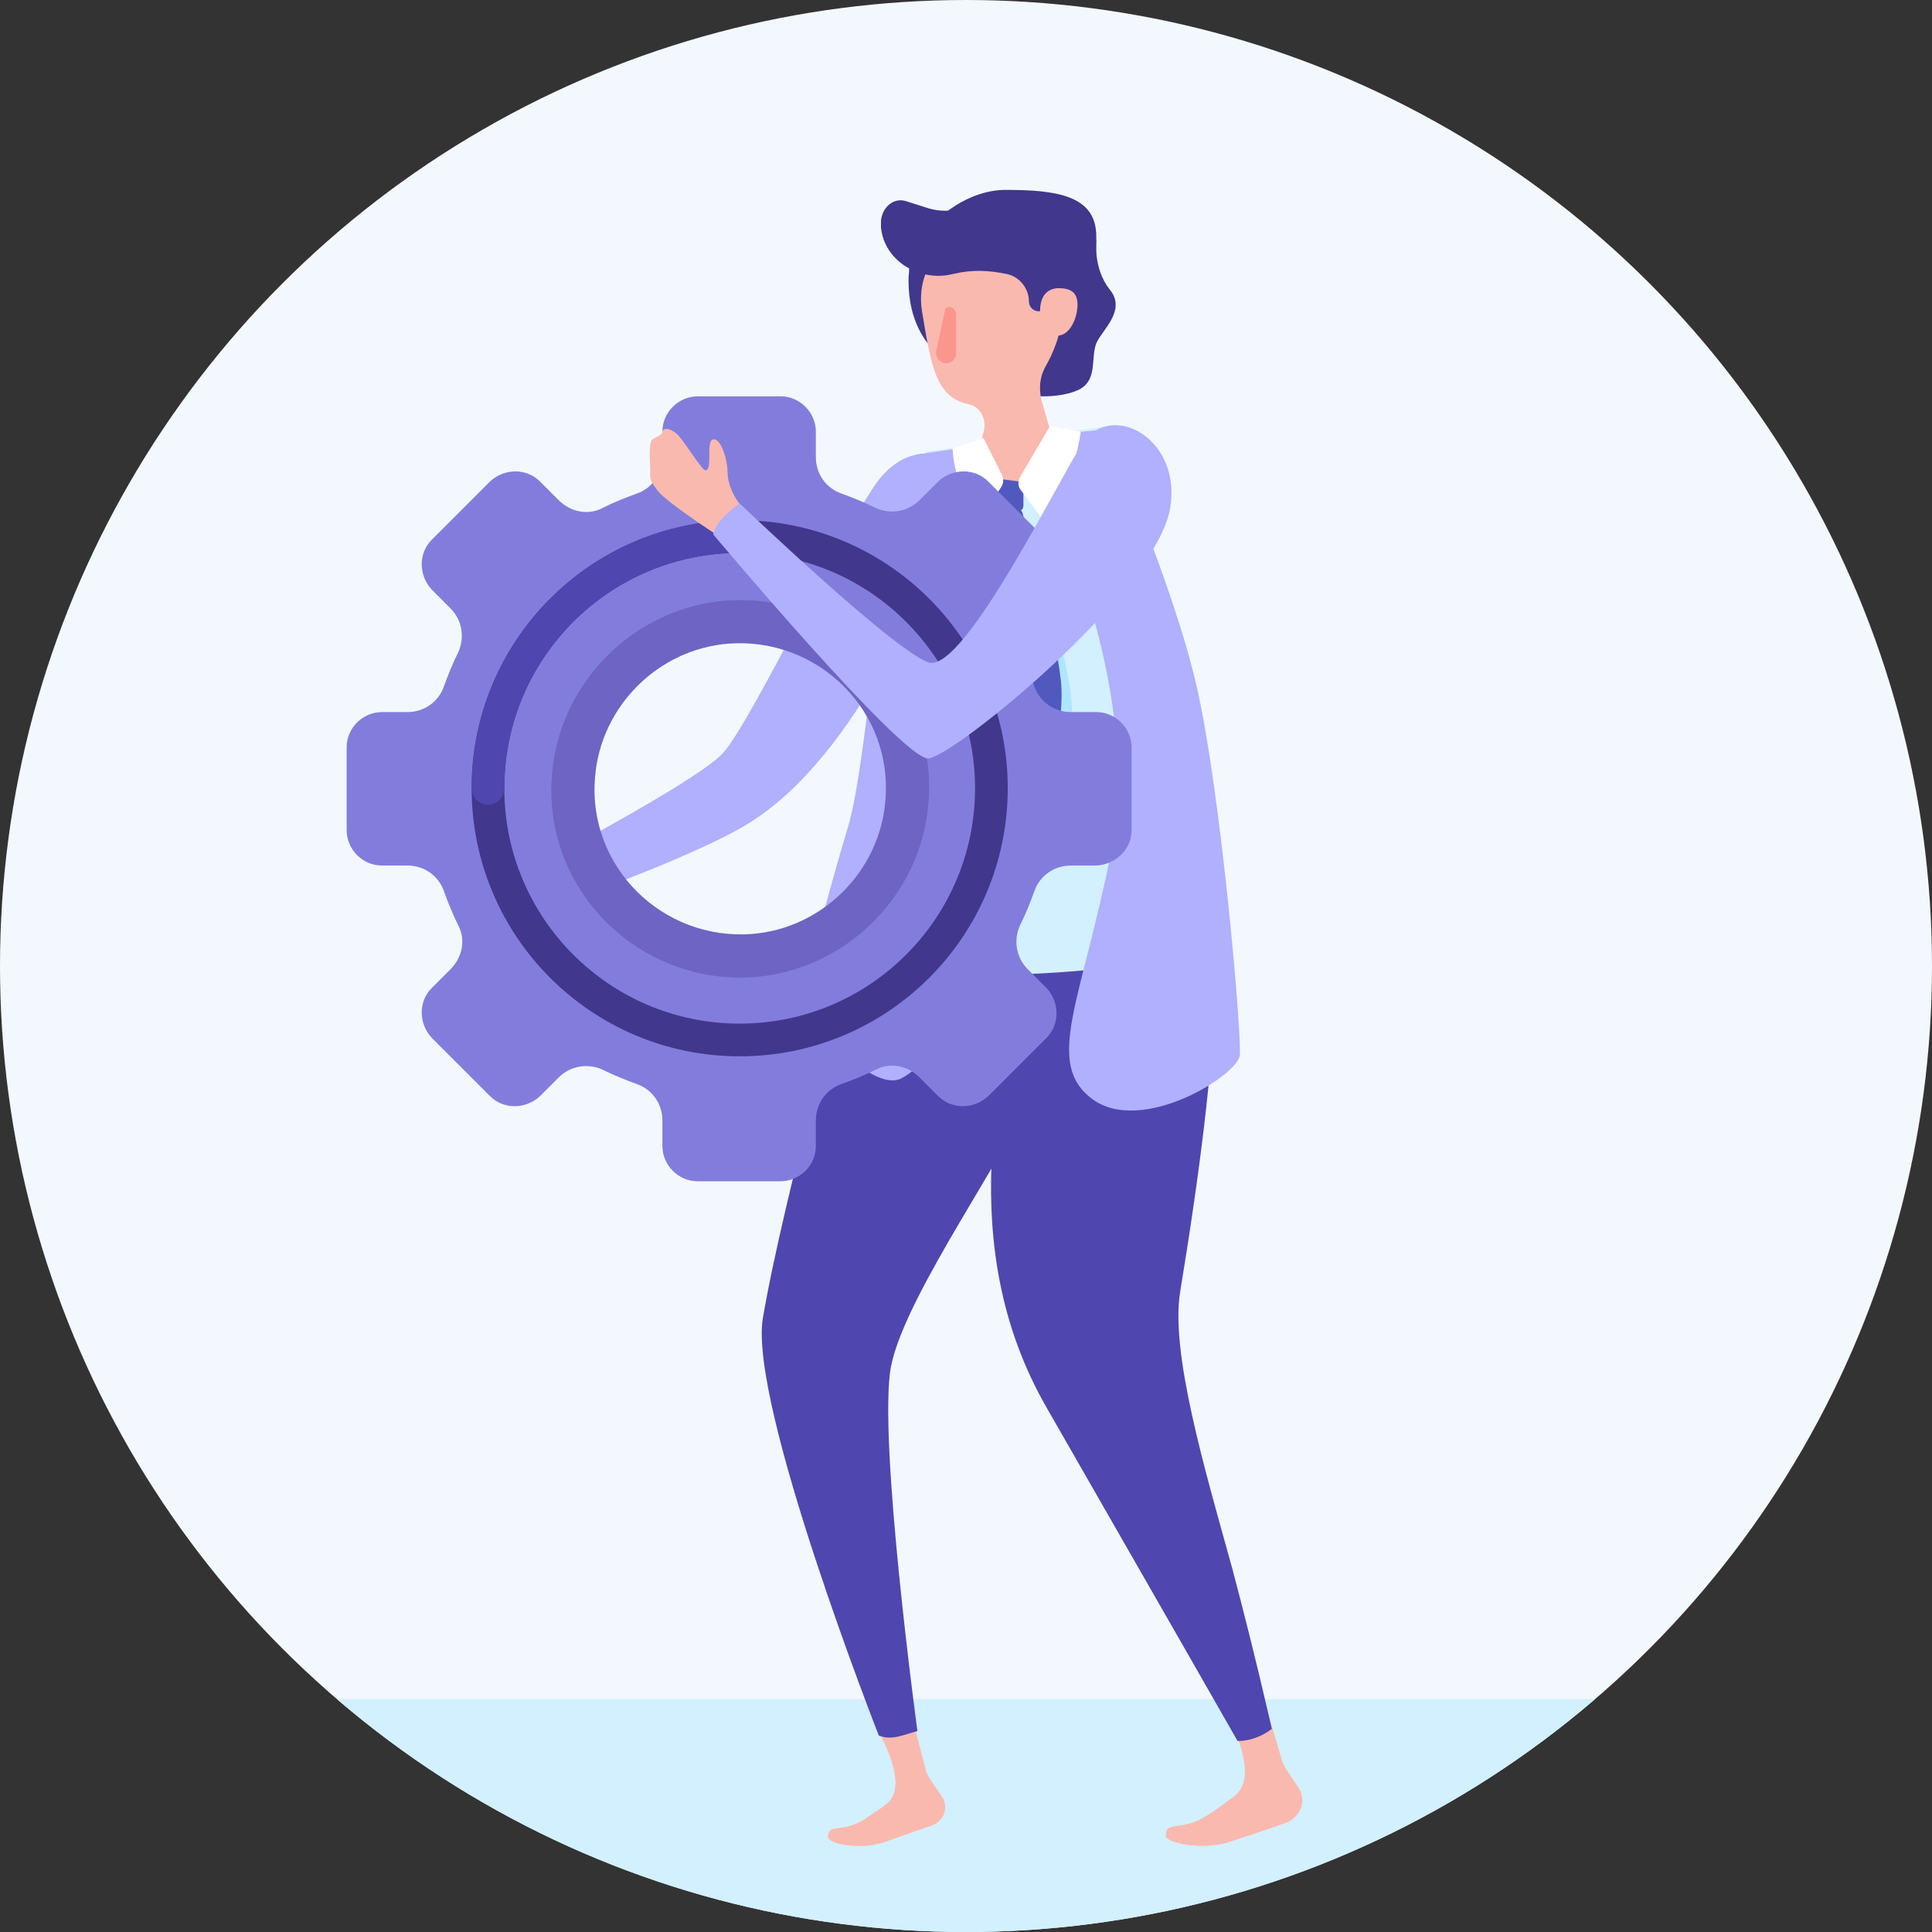 <?xml version="1.0" encoding="utf-8"?>
<!-- Generator: Adobe Illustrator 19.0.0, SVG Export Plug-In . SVG Version: 6.00 Build 0)  -->
<svg version="1.1" id="Layer_1" xmlns="http://www.w3.org/2000/svg" xmlns:xlink="http://www.w3.org/1999/xlink" x="0px" y="0px"
	 viewBox="-210 333.9 175 175" style="enable-background:new -210 333.9 175 175;" xml:space="preserve">
<rect x="-210" y="333.9" width="175" height="175" fill="#333333" stroke="none"/>
<style type="text/css">
	.st0{fill:#F3F8FE;}
	.st1{clip-path:url(#SVGID_2_);fill:#D2F0FF;}
	.st2{fill:#FAB9AF;}
	.st3{fill:#B0B0FF;}
	.st4{fill:#5046AF;}
	.st5{fill:#D2F0FF;}
	.st6{fill:#41378C;}
	.st7{fill:#FA968C;}
	.st8{fill:#AFE6FF;}
	.st9{fill:#5159BF;}
	.st10{fill:#FFFFFF;}
	.st11{fill:#6E64C3;}
	.st12{fill:#827DDC;}
	.st13{fill:none;stroke:#41378C;stroke-width:2.962;stroke-miterlimit:10;}
	.st14{fill:none;stroke:#5046AF;stroke-width:2.962;stroke-linecap:round;stroke-miterlimit:10;}
</style>
<g>
	<circle class="st0" cx="-122.5" cy="421.4" r="87.5"/>
	<g>
		<defs>
			<circle id="SVGID_1_" cx="-122.5" cy="421.4" r="87.5"/>
		</defs>
		<clipPath id="SVGID_2_">
			<use xlink:href="#SVGID_1_"  style="overflow:visible;"/>
		</clipPath>
		<rect x="-180.9" y="487.8" class="st1" width="116.8" height="21.8"/>
	</g>
	<g>
		<path class="st2" d="M-127.6,488.6l1.5,5.8c0.1,0.2,0.2,0.4,0.3,0.6l1.1,1.6c0.7,1,0.2,2.3-1,2.7c0,0-2.1,0.7-4.3,1.5
			c-2.2,0.7-5,0.1-5-0.5c0-1.3,1.2-0.3,3.3-1.6c0.7-0.5,1.4-0.9,2-1.4c1.8-1.4,0.2-4.9-0.9-6.9c-0.4-0.7,0-2.5,0.8-2.6l0.5-0.1
			C-128.6,487.4-127.8,487.8-127.6,488.6z"/>
		<path class="st2" d="M-128.9,438.8c-0.4-1.1-0.7-2.2-0.9-2.6c-0.1-0.2-0.5-0.6-0.6-0.7c-0.3-0.3-0.8-0.8-0.9-1.3l-0.3-1.9
			c-0.1-0.9-0.7-1.6-1.6-1.4l0,0c-1,0.1-1.3,1.1-1.1,2l0.2,1.3c0.2,0.8,0,1.6-0.1,2.4c-0.2,1.6,0.4,3.4,1.1,4.8
			c0.4,0.9,1.7,1.2,3.3,1.7c0.8,0.2,2.2,0.3,1.5-0.6c-0.5-0.7-3-1.5-2.7-4.1c0-0.1,0.1-0.4,0.2-0.5c0.5-0.1,0.7,0.9,1,1.4
			c0.4,0.6,0.9,0.9,1.2,0.7C-128.2,440-128.6,439.6-128.9,438.8z"/>
		<path class="st3" d="M-123.7,379.6c-2.6,8.3-9.4,23.8-19.2,29.3c-6.7,3.8-22.9,9.2-22.9,9.2s-0.5-0.7-0.9-1.3
			c-0.4-0.6-0.6-1.4-0.6-1.4s20.1-10.3,22.8-13.3c2.7-3,11.7-22.1,14.4-25.1C-126.9,373.4-122.3,374.9-123.7,379.6z"/>
		<polygon class="st2" points="-132.5,419.6 -126.1,374.9 -109,372.5 -100,419.3 		"/>
		<path class="st2" d="M-95.6,487.5l1.7,5.8c0.1,0.3,0.2,0.5,0.3,0.7l1.2,1.8c0.8,1.2,0.2,2.7-1.1,3.2c0,0-2.5,0.9-5,1.7
			c-2.6,0.9-5.9,0.1-5.9-0.5c0-1.5,1.4-0.3,3.8-1.9c0.8-0.5,1.6-1.1,2.4-1.7c2.1-1.6,0.3-5.7-1-8c-0.5-0.8,0-1.9,1-2.1l0.6-0.1
			C-96.8,486.1-95.9,486.6-95.6,487.5z"/>
		<path class="st4" d="M-113.4,420l-19-1.6c0,0-6.7,24.2-8.5,34.9c-1.3,7.8,10.5,37.8,10.5,37.8c1.2,0.5,2.3-0.1,3.5-0.4
			c0,0-3.6-26.5-2.4-33c1.3-6.7,11.4-20.4,12.1-24C-115.9,426.4-113.4,420-113.4,420z"/>
		<path class="st4" d="M-117.3,420.3c-2,10.5-6.4,26.3,2.1,41.1c8.5,14.8,17.3,30.2,17.3,30.2c1.1,0,2.2-0.4,3.1-1.1
			c0,0-1.5-6.7-3.6-14.6c-2.5-9-5.6-19.5-4.7-25c1.7-10.3,3.6-24,3-30.7C-100.6,413.6-116.3,414.7-117.3,420.3z"/>
		<path class="st5" d="M-132.2,420.2c-0.7-0.3-1-1-0.9-1.8l7-43.6l17.2-2.4l9.2,46c0.2,0.9-0.4,1.7-1.3,1.9
			c-3.2,0.6-10.9,1.9-19.5,1.9C-127,422.3-130.6,421-132.2,420.2z"/>
		<path class="st3" d="M-112.8,384.1c2.1,5.7,5.4,16.8,3.5,26.7c-2.7,13.8-6.2,19.4-1.7,22.7c4.5,3.2,13.1-2.2,13.3-4
			c0.2-1.8-1.7-23.8-3.9-33.4c-2.2-9.6-8.3-23.3-8.3-23.3l-3.2,0.3C-113,373.1-113.8,381.4-112.8,384.1z"/>
		<path class="st3" d="M-123.1,374.5c0,0-1.3,6.2-0.3,15.5s3.4,37.4-5,41.6c-2.7,1.3-8.7-5.6-8.7-6.8c0-2.2,2-9.6,4-16.3
			c1.5-5.4,3.1-23.5,3.7-30.4c0.1-1.6,1.3-2.9,2.9-3.1L-123.1,374.5z"/>
		<g>
			<path class="st6" d="M-110.7,355.6c0,0-0.3,2.6,1.2,4.5c1.6,1.9-0.7,3.7-1.2,4.9c-0.5,1.3,0.1,3.2-1.4,4.1
				c-1.5,0.9-5.7,1.1-6.4-0.4C-119.1,367.1-115.4,354.7-110.7,355.6z"/>
			<path class="st6" d="M-127.7,359c-0.2,8.5,7.6,10.1,12.2,10.1c4.6,0,4.8-10.1,4.8-13.8c0-3.7-3.6-4.2-8.2-4.2
				c-3.6,0-7,2.8-8.4,5.5C-127.7,357.2-127.6,358.2-127.7,359z"/>
			<path class="st2" d="M-119.1,354.3c3.8,0,5.3,2.7,5.3,7.8c0,1.9-0.8,3.8-1.5,5c-0.5,0.9-0.6,1.9-0.4,2.9l0.8,2.8
				c0.6,2.6-0.7,4.1-2.5,4.6c-0.9,0.3-2,0.1-2.8-0.5c-1-0.6-1-1.9-0.9-3.1l0.2-0.8c0.3-1.1-0.3-2.3-1.4-2.5c-3-0.6-3.4-3.7-4.2-8.5
				C-127.2,357.1-122.9,354.3-119.1,354.3z"/>
			<path class="st6" d="M-128,352.1l2.2,0.7c0.8,0.2,1.7,0.3,2.5,0l4.4-1.3c2.7,0,7,1.5,6.5,5.3l-0.5,2.7c-0.2,1.1-1.1,1.9-2.2,2
				l0,0c-0.1,0.4-0.4,0.6-0.8,0.6c-0.5,0-0.9-0.4-0.9-0.9l0,0c0-1.2-0.9-2.3-2.1-2.5c-1.5-0.3-3-0.4-4.7,0c-3,0.8-6.3-1.1-6.6-4.2
				c0-0.2,0-0.4,0-0.6C-130.1,352.7-129.1,351.8-128,352.1z"/>
			<path class="st2" d="M-115.8,362.2c0,1.2,0.4,2.1,1.6,2.1c1.1,0,1.8-1.6,1.8-2.8c0-1.2-0.7-1.5-1.8-1.5
				C-115.4,360.1-115.8,361-115.8,362.2z"/>
			<path class="st7" d="M-125.2,365.7c-0.1,0.5,0.3,1.1,0.9,1.1l0,0c0.5,0,0.9-0.4,0.9-0.8l0-3.7c0-0.1-0.1-0.3-0.2-0.4
				c-0.1-0.1-0.2-0.2-0.4-0.2c-0.2,0-0.4,0.1-0.4,0.3L-125.2,365.7z"/>
		</g>
		<path class="st8" d="M-117.4,381.2c0.2,0,0.4,0.1,0.5,0.4c0.6,1.9,3.3,10.5,3.9,15.2c0.5,3.8-1.1,10.5-1.9,13.9
			c-0.3,1.3-1.2,2.5-2.4,3.2l-0.6,0.4c-0.5,0.3-1.2,0.1-1.5-0.4l-0.5-0.9c-0.4-0.6-0.4-1.4-0.2-2.1c1-2.7,3.6-9.9,3.4-14.6
			c-0.1-1.7-1.7-11.9-2.1-14.5c-0.1-0.3,0.2-0.6,0.5-0.6L-117.4,381.2z"/>
		<path class="st9" d="M-117.9,379.9c0.2,0,0.4,0.2,0.5,0.4c0.5,1.9,3,10.6,3.5,15.3c0.4,3.8-1.3,10.5-2.3,13.9
			c-0.4,1.3-1.3,2.5-2.5,3.1l-0.6,0.3c-0.5,0.3-1.2,0.1-1.5-0.4l-0.5-0.9c-0.4-0.7-0.4-1.4-0.1-2.1c1.1-2.7,3.8-9.8,3.7-14.5
			c0-1.7-1.4-11.9-1.8-14.5c0-0.3,0.2-0.6,0.5-0.6L-117.9,379.9z"/>
		<path class="st9" d="M-119.4,380.2h1.6c0.3,0,0.5-0.2,0.5-0.5V378c0-0.3-0.2-0.5-0.5-0.5l-1.5-0.2c-0.3,0-0.7,0.4-0.7,0.7v1.6
			C-119.9,380-119.6,380.2-119.4,380.2z"/>
		<path class="st10" d="M-114.9,372.5l2.8,0.5c0,0-0.6,4.5-2.8,7.9c-0.2,0.2-0.5,0.2-0.7,0l-2-2.7c-0.2-0.3-0.2-0.7,0-1.1
			L-114.9,372.5z"/>
		<path class="st10" d="M-120.9,373.6l-2.8,0.9c0,0-0.1,2.8,2.1,6c0.2,0.2,0.5,0.2,0.7,0l1.6-2.5c0.2-0.3,0.2-0.7,0.1-1
			L-120.9,373.6z"/>
		<g>
			<path class="st11" d="M-115.6,408.2v-5.8c0-1.3-1.1-2.4-2.4-2.4h-1.8c-1.1,0-2.2-0.7-2.5-1.8c-0.3-0.8-0.6-1.6-1-2.4
				c-0.5-1-0.3-2.3,0.5-3.1l1.3-1.3c1-1,1-2.5,0-3.4l-4.1-4.1c-0.9-1-2.5-1-3.4,0l-1.3,1.3c-0.8,0.8-2.1,1-3.1,0.5
				c-0.8-0.4-1.6-0.7-2.4-1c-1.1-0.4-1.8-1.4-1.8-2.5v-1.8c0-1.3-1.1-2.4-2.4-2.4h-5.8c-1.3,0-2.4,1.1-2.4,2.4v1.8
				c0,1.1-0.7,2.2-1.8,2.5c-0.8,0.3-1.6,0.6-2.4,1c-1,0.5-2.3,0.3-3.1-0.5l-1.3-1.3c-1-1-2.5-1-3.4,0l-4.1,4.1c-1,1-1,2.5,0,3.4
				l1.3,1.3c0.8,0.8,1,2.1,0.5,3.1c-0.4,0.8-0.7,1.6-1,2.4c-0.4,1.1-1.4,1.8-2.5,1.8h-1.8c-1.3,0-2.4,1.1-2.4,2.4v5.8
				c0,1.3,1.1,2.4,2.4,2.4h1.8c1.1,0,2.2,0.7,2.5,1.8c0.3,0.8,0.6,1.6,1,2.4c0.5,1,0.3,2.3-0.5,3.1l-1.3,1.3c-1,1-1,2.5,0,3.4
				l4.1,4.1c1,1,2.5,1,3.4,0l1.3-1.3c0.8-0.8,2.1-1,3.1-0.5c0.8,0.4,1.6,0.7,2.4,1c1.1,0.4,1.8,1.4,1.8,2.5v1.8
				c0,1.3,1.1,2.4,2.4,2.4h5.8c1.3,0,2.4-1.1,2.4-2.4v-1.8c0-1.1,0.7-2.2,1.8-2.5c0.8-0.3,1.6-0.6,2.4-1c1-0.5,2.3-0.3,3.1,0.5
				l1.3,1.3c0.9,1,2.5,1,3.4,0l4.1-4.1c1-1,1-2.5,0-3.4l-1.3-1.3c-0.8-0.8-1-2.1-0.5-3.1c0.4-0.8,0.7-1.6,1-2.4
				c0.4-1.1,1.4-1.8,2.5-1.8h1.8C-116.7,410.6-115.6,409.5-115.6,408.2z M-141.9,418.5c-8.1,0.6-14.9-6.1-14.2-14.2
				c0.5-6.4,5.7-11.6,12.1-12.1c8.1-0.6,14.9,6.1,14.2,14.2C-130.3,412.8-135.5,418-141.9,418.5z"/>
			<path class="st12" d="M-107.5,409.1v-7.5c0-1.7-1.4-3.2-3.2-3.2h-2.3c-1.5,0-2.8-0.9-3.3-2.3c-0.4-1.1-0.8-2.1-1.3-3.1
				c-0.7-1.3-0.4-2.9,0.7-4l1.7-1.7c1.2-1.2,1.2-3.2,0-4.5l-5.3-5.3c-1.2-1.2-3.2-1.2-4.5,0l-1.7,1.7c-1.1,1.1-2.7,1.3-4,0.7
				c-1-0.5-2-0.9-3.1-1.3c-1.4-0.5-2.3-1.8-2.3-3.3v-2.3c0-1.7-1.4-3.2-3.2-3.2h-7.5c-1.7,0-3.2,1.4-3.2,3.2v2.3
				c0,1.5-0.9,2.8-2.3,3.3c-1.1,0.4-2.1,0.8-3.1,1.3c-1.3,0.7-2.9,0.4-4-0.7l-1.7-1.7c-1.2-1.2-3.2-1.2-4.5,0l-5.3,5.3
				c-1.2,1.2-1.2,3.2,0,4.5l1.7,1.7c1.1,1.1,1.3,2.7,0.7,4c-0.5,1-0.9,2-1.3,3.1c-0.5,1.4-1.8,2.3-3.3,2.3h-2.3
				c-1.7,0-3.2,1.4-3.2,3.2v7.5c0,1.7,1.4,3.2,3.2,3.2h2.3c1.5,0,2.8,0.9,3.3,2.3c0.4,1.1,0.8,2.1,1.3,3.1c0.7,1.3,0.4,2.9-0.7,4
				l-1.7,1.7c-1.2,1.2-1.2,3.2,0,4.5l5.3,5.3c1.2,1.2,3.2,1.2,4.5,0l1.7-1.7c1.1-1.1,2.7-1.3,4-0.7c1,0.5,2,0.9,3.1,1.3
				c1.4,0.5,2.3,1.8,2.3,3.3v2.3c0,1.7,1.4,3.2,3.2,3.2h7.5c1.7,0,3.2-1.4,3.2-3.2v-2.3c0-1.5,0.9-2.8,2.3-3.3
				c1.1-0.4,2.1-0.8,3.1-1.3c1.3-0.7,2.9-0.4,4,0.7l1.7,1.7c1.2,1.2,3.2,1.2,4.5,0l5.3-5.3c1.2-1.2,1.2-3.2,0-4.5l-1.7-1.7
				c-1.1-1.1-1.3-2.7-0.7-4c0.5-1,0.9-2,1.3-3.1c0.5-1.4,1.8-2.3,3.3-2.3h2.3C-108.9,412.2-107.5,410.8-107.5,409.1z M-141.6,422.4
				c-10.5,0.8-19.3-7.9-18.4-18.4c0.7-8.3,7.4-15,15.7-15.7c10.5-0.8,19.3,7.9,18.4,18.4C-126.6,415-133.3,421.7-141.6,422.4z"/>
			<circle class="st13" cx="-143" cy="405.3" r="22.8"/>
			<path class="st14" d="M-165.8,405.3c0-12.6,10.2-22.8,22.8-22.8"/>
		</g>
		<path class="st2" d="M-142.5,382.6c0.6-0.5,0.7-1.5,0.2-2.1l-0.6-0.8c-0.7-0.9-1.2-2-1.2-3.1c0-0.8-0.5-3-1.3-2.9
			c-0.7,0.1,0,2.8-0.7,2.8c-0.3,0-1.5-2-2.4-3.1c-0.5-0.6-1.4-0.9-1.5-0.4c-0.1,0.4-0.5,0.4-0.9,0.7c-0.4,0.3-0.2,2.3-0.2,2.8
			c0,0.6-0.2,0.8,0.8,2c0.8,0.9,4.1,3.1,4.1,3.1l1.5,1C-144,383.1-143.1,383.1-142.5,382.6L-142.5,382.6z"/>
		<path class="st3" d="M-143,379.5c0,0,13.9,13.3,17.1,14.4c3.3,1.1,12.6-18.2,14.2-20.2c2.8-3.3,8.7,0.1,7.7,6.2
			c-1.3,7.7-19.6,22.5-21.9,22.7c-2.3,0.2-19.5-20.3-19.5-20.3C-145.2,381.4-144.4,380.5-143,379.5z"/>
	</g>
</g>
</svg>
